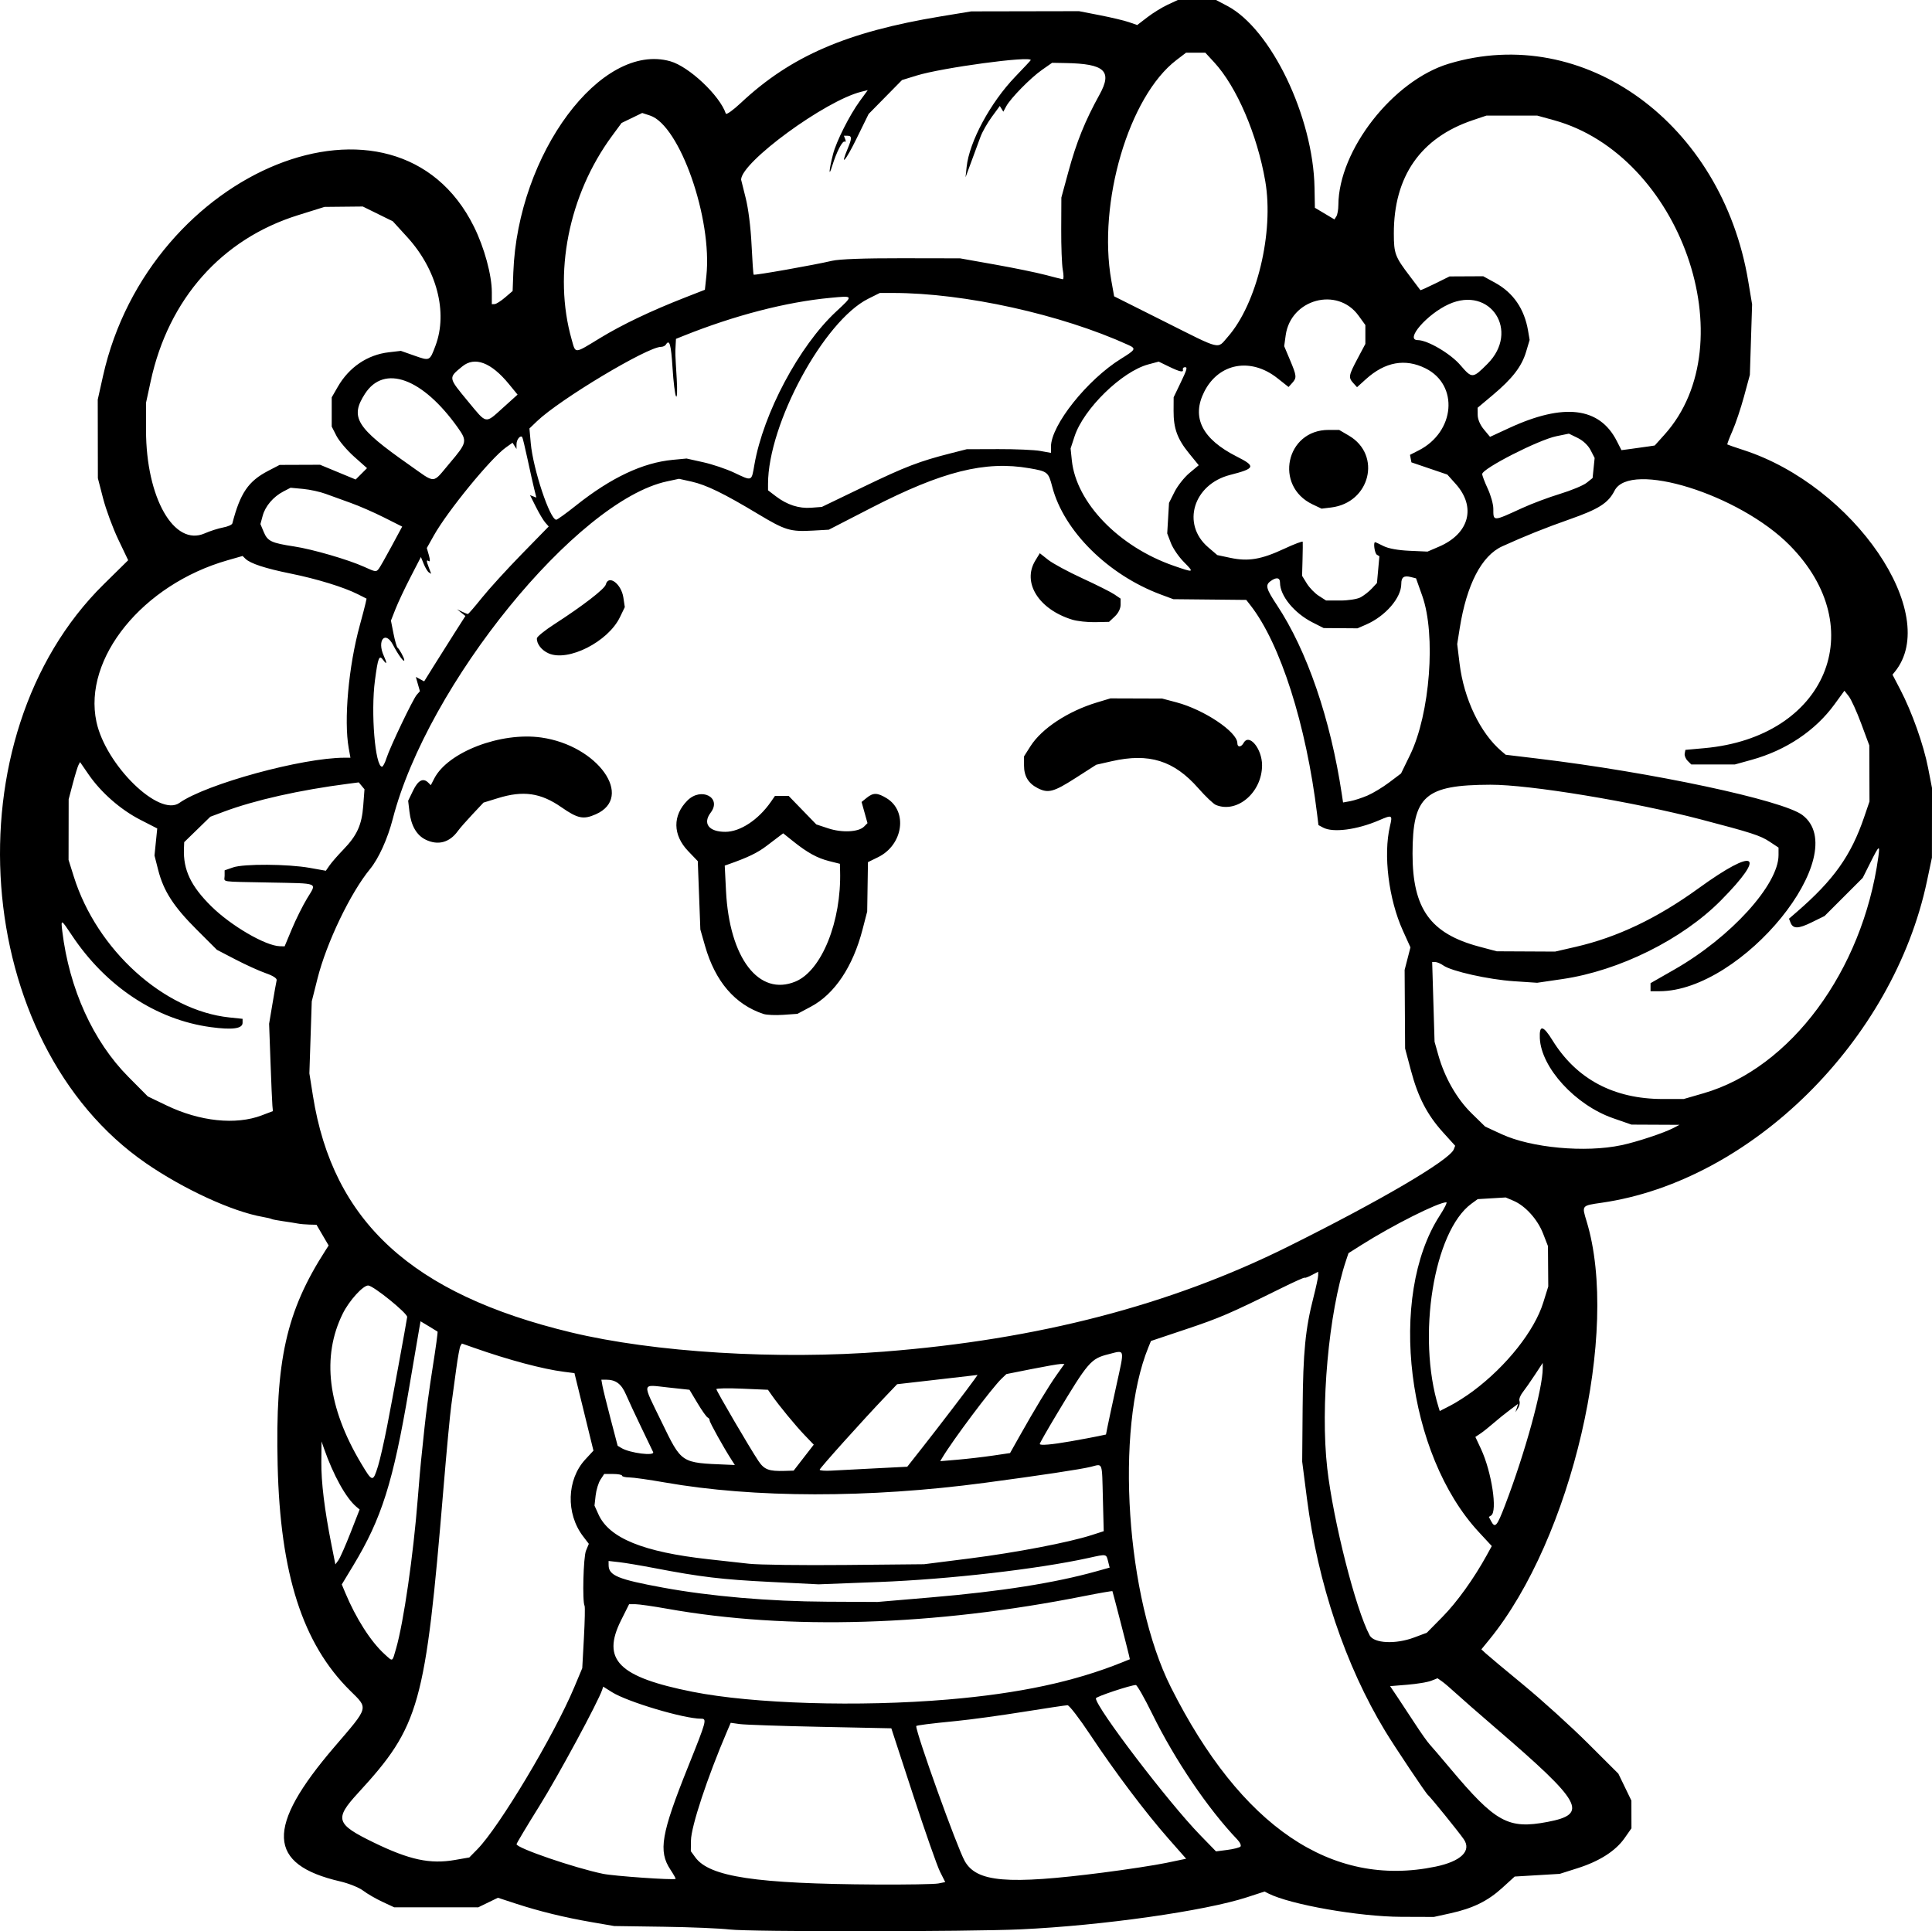 <?xml version="1.0" encoding="UTF-8" standalone="no"?>
<!-- Created with Inkscape (http://www.inkscape.org/) -->

<svg
   width="227.641mm"
   height="227.581mm"
   viewBox="0 0 227.641 227.581"
   version="1.1"
   id="svg1"
   xml:space="preserve"
   xmlns="http://www.w3.org/2000/svg"
   xmlns:svg="http://www.w3.org/2000/svg"><defs
     id="defs1" /><g
     id="layer1"
     transform="translate(-66.306,152.59)"><path
       style="fill:#000000"
       d="m 152.302,74.786 c -1.091,-0.134 -4.604,-0.281 -7.805,-0.327 l -5.821,-0.084 -2.646,-0.456 c -3.212,-0.554 -6.181,-1.28 -8.968,-2.193 l -2.088,-0.684 -1.16,0.564 -1.16,0.564 -4.954,-0.003 -4.954,-0.003 -1.393,-0.649 c -0.766,-0.357 -1.785,-0.947 -2.263,-1.312 -0.478,-0.365 -1.697,-0.855 -2.708,-1.089 -8.623,-1.996 -8.808,-6.365 -0.669,-15.855 4.102,-4.783 4.017,-4.478 1.845,-6.623 -5.6,-5.53 -8.24,-13.751 -8.539,-26.591 -0.286,-12.31 1.004,-18.092 5.646,-25.302 l 0.363,-0.564 -0.716,-1.222 -0.716,-1.222 -0.849,-0.02 c -0.467,-0.011 -1.087,-0.068 -1.378,-0.126 -0.291,-0.058 -1.065,-0.181 -1.72,-0.273 -0.655,-0.092 -1.26,-0.208 -1.345,-0.259 -0.085,-0.051 -0.561,-0.164 -1.058,-0.25 C 93.684,-9.817 87.965,-12.446 83.524,-15.502 62.909,-29.686 60.267,-65.746 78.525,-83.733 l 2.883,-2.84 -1.17,-2.452 c -0.643,-1.349 -1.447,-3.523 -1.785,-4.833 l -0.615,-2.381 -0.008,-4.63 -0.008,-4.63 0.62,-2.778 c 5.448,-24.421 34.534,-36.129 43.711,-17.595 1.22,2.464 2.103,5.704 2.103,7.715 v 1.413 l 0.331,-0.011 c 0.182,-0.006 0.733,-0.355 1.225,-0.776 l 0.895,-0.765 0.082,-2.199 c 0.519,-13.983 10.348,-27.195 18.502,-24.872 2.211,0.63 5.83,4.042 6.537,6.165 0.056,0.167 0.848,-0.397 1.762,-1.254 5.897,-5.527 12.492,-8.379 23.606,-10.209 l 3.549,-0.584 6.35,-0.012 6.35,-0.012 2.444,0.476 c 1.344,0.262 2.887,0.629 3.428,0.816 l 0.984,0.341 1.202,-0.923 c 0.661,-0.508 1.738,-1.171 2.393,-1.475 l 1.191,-0.553 2.249,0.001 2.249,0.001 1.323,0.695 c 5.161,2.711 10.133,13.068 10.283,21.419 l 0.043,2.369 1.151,0.686 1.151,0.686 0.23,-0.364 c 0.127,-0.2 0.232,-0.797 0.234,-1.326 0.027,-6.468 6.441,-14.679 13.013,-16.658 15.938,-4.799 32.18,7.002 35.283,25.636 l 0.454,2.724 -0.132,4.155 -0.132,4.155 -0.686,2.532 c -0.378,1.393 -0.992,3.223 -1.365,4.068 -0.373,0.845 -0.644,1.564 -0.602,1.599 0.043,0.035 0.911,0.335 1.929,0.666 13.005,4.229 23.318,19.366 17.8,26.127 l -0.27,0.331 0.93,1.786 c 1.362,2.615 2.733,6.477 3.262,9.194 l 0.464,2.381 -0.005,4.101 -0.005,4.101 -0.587,2.778 c -3.971,18.791 -20.709,35.343 -38.315,37.889 -2.4,0.347 -2.361,0.299 -1.784,2.195 3.937,12.942 -1.756,37.406 -11.471,49.293 l -0.931,1.139 0.507,0.472 c 0.279,0.26 2.293,1.943 4.476,3.742 2.183,1.798 5.586,4.883 7.564,6.855 l 3.595,3.586 0.767,1.585 0.767,1.585 0.004,1.633 0.004,1.633 -0.804,1.148 c -1.063,1.518 -2.953,2.729 -5.54,3.55 l -2.111,0.67 -2.652,0.158 -2.652,0.158 -1.455,1.326 c -1.715,1.563 -3.467,2.423 -6.131,3.008 l -1.939,0.426 -3.836,-0.013 c -4.976,-0.017 -13.082,-1.441 -15.663,-2.752 l -0.449,-0.228 -2.047,0.668 c -4.987,1.628 -17.067,3.342 -26.688,3.787 -6.215,0.287 -31.953,0.302 -34.264,0.019 z m 24.562,-5.427 0.816,-0.163 -0.616,-1.226 c -0.339,-0.674 -1.768,-4.752 -3.176,-9.061 l -2.561,-7.835 -8.388,-0.174 c -4.613,-0.096 -8.871,-0.242 -9.462,-0.324 l -1.074,-0.15 -0.434,1.015 c -2.321,5.424 -4.228,11.193 -4.25,12.856 l -0.016,1.258 0.529,0.727 c 1.672,2.295 7.14,3.117 21.301,3.201 3.583,0.021 6.882,-0.035 7.331,-0.124 z m -31.564,-1.628 c -1.445,-2.183 -1.097,-4.21 2.089,-12.151 2.184,-5.445 2.236,-5.638 1.51,-5.638 -2.019,0 -8.653,-1.977 -10.474,-3.121 l -1.046,-0.657 -0.12,0.368 c -0.453,1.391 -5.166,10.116 -7.394,13.69 -1.483,2.379 -2.697,4.408 -2.697,4.507 0,0.459 6.81,2.793 10.186,3.492 1.295,0.268 8.243,0.754 8.553,0.599 0.047,-0.024 -0.225,-0.514 -0.606,-1.089 z m 50.988,0.343 c 2.802,-0.359 6.148,-0.872 7.436,-1.141 l 2.342,-0.489 -2.081,-2.363 c -2.708,-3.075 -6.32,-7.872 -9.215,-12.236 -1.272,-1.919 -2.479,-3.489 -2.681,-3.489 -0.202,0 -2.54,0.35 -5.194,0.777 -2.655,0.427 -6.196,0.912 -7.87,1.077 -3.188,0.314 -4.763,0.514 -4.763,0.606 0,0.904 4.8,14.266 5.709,15.892 1.401,2.508 5.036,2.812 16.317,1.367 z m 39.146,-0.695 c 3.017,-0.626 4.292,-1.863 3.338,-3.239 -0.627,-0.903 -3.933,-4.985 -4.214,-5.202 -0.245,-0.189 -3.9,-5.654 -5.044,-7.541 -4.677,-7.715 -7.933,-17.395 -9.219,-27.41 l -0.557,-4.34 0.052,-6.35 c 0.054,-6.558 0.323,-9.296 1.277,-13.009 0.305,-1.188 0.555,-2.352 0.555,-2.586 v -0.426 l -0.794,0.41 c -0.437,0.226 -0.794,0.354 -0.794,0.285 0,-0.069 -1.28,0.507 -2.844,1.28 -6.007,2.968 -7.138,3.455 -11.143,4.797 l -4.127,1.383 -0.309,0.758 c -3.945,9.673 -2.627,29.533 2.657,40.049 8.255,16.427 18.942,23.676 31.165,21.14 z m -115.504,-0.794 1.671,-0.291 0.95,-0.966 c 2.576,-2.619 9.05,-13.443 11.417,-19.09 l 0.943,-2.249 0.195,-3.572 c 0.107,-1.965 0.143,-3.662 0.08,-3.772 -0.28,-0.487 -0.146,-5.75 0.165,-6.502 l 0.334,-0.807 -0.682,-0.894 c -2.038,-2.673 -1.922,-6.68 0.263,-9.045 l 0.964,-1.043 -1.119,-4.567 -1.119,-4.567 -1.229,-0.157 C 130.25,8.743 126.264,7.68 122.163,6.237 l -1.432,-0.504 -0.171,0.277 c -0.094,0.152 -0.318,1.378 -0.498,2.724 -0.18,1.346 -0.444,3.281 -0.586,4.3 -0.143,1.019 -0.552,5.366 -0.909,9.66 -2.139,25.73 -2.799,28.087 -10.071,36.005 -2.811,3.06 -2.622,3.661 1.825,5.824 4.236,2.06 6.652,2.578 9.61,2.063 z m 92.529,-1.566 c 0.126,-0.119 -0.036,-0.493 -0.36,-0.833 -3.479,-3.644 -7.37,-9.394 -10.041,-14.839 -0.91,-1.855 -1.775,-3.373 -1.921,-3.373 -0.593,0 -4.708,1.37 -4.708,1.567 0,1.06 8.544,12.269 12.277,16.106 l 1.878,1.931 1.323,-0.172 c 0.728,-0.095 1.426,-0.269 1.552,-0.388 z m 36.167,-2.909 c 4.889,-0.927 4.155,-2.258 -6.101,-11.075 -1.965,-1.689 -4.074,-3.535 -4.689,-4.102 -0.614,-0.567 -1.349,-1.194 -1.634,-1.393 l -0.517,-0.362 -0.748,0.296 c -0.411,0.163 -1.668,0.372 -2.794,0.464 l -2.046,0.168 0.89,1.323 c 0.49,0.728 1.431,2.156 2.092,3.175 0.661,1.019 1.422,2.09 1.691,2.381 0.269,0.291 1.338,1.541 2.375,2.778 5.37,6.402 6.856,7.224 11.479,6.347 z M 178.018,47.679 c 8.365,-0.708 14.877,-2.099 20.538,-4.389 l 0.878,-0.355 -0.119,-0.53 c -0.152,-0.676 -1.885,-7.383 -1.935,-7.489 -0.021,-0.044 -1.51,0.214 -3.31,0.572 -17.693,3.521 -34.869,4.045 -49.143,1.499 -1.655,-0.295 -3.343,-0.537 -3.752,-0.537 h -0.743 l -0.944,1.888 c -2.335,4.667 -0.312,6.695 8.405,8.431 7.159,1.425 19.601,1.801 30.125,0.911 z m -65.042,-6.004 c 0.889,-3.091 2.026,-10.95 2.554,-17.661 0.155,-1.965 0.33,-3.989 0.39,-4.498 0.06,-0.509 0.241,-2.236 0.401,-3.836 0.161,-1.601 0.592,-4.796 0.96,-7.1 0.367,-2.304 0.628,-4.218 0.58,-4.254 -0.048,-0.035 -0.519,-0.323 -1.045,-0.639 l -0.958,-0.575 -0.153,0.86 c -0.084,0.473 -0.632,3.681 -1.217,7.128 -1.865,10.996 -3.21,15.255 -6.573,20.813 l -1.337,2.21 0.403,0.965 c 1.27,3.045 3.021,5.782 4.638,7.249 1.005,0.912 0.888,0.969 1.357,-0.661 z m 119.931,-1.294 1.515,-0.567 1.845,-1.87 c 1.701,-1.724 3.694,-4.499 5.2,-7.235 l 0.611,-1.111 -1.544,-1.667 c -8.462,-9.137 -10.752,-27.74 -4.589,-37.276 0.557,-0.861 0.908,-1.566 0.78,-1.566 -0.945,0 -6.273,2.674 -9.944,4.991 l -1.587,1.002 -0.303,0.91 c -2.032,6.094 -3.028,17.173 -2.199,24.45 0.705,6.186 3.35,16.599 4.999,19.681 0.505,0.944 3.046,1.07 5.216,0.258 z m -56.915,-4.731 c 8.254,-0.702 14.608,-1.705 19.521,-3.082 l 1.54,-0.431 -0.172,-0.687 c -0.238,-0.947 -0.145,-0.928 -2.298,-0.454 -5.976,1.316 -16.446,2.519 -24.687,2.837 l -7.144,0.275 -5.689,-0.284 c -5.703,-0.284 -8.208,-0.583 -13.626,-1.625 -1.601,-0.308 -3.476,-0.623 -4.167,-0.701 l -1.257,-0.142 0.004,0.497 c 0.01,1.217 1.103,1.668 6.408,2.643 5.583,1.026 12.542,1.625 19.284,1.659 l 5.985,0.031 z m 4.62,-4.598 c 5.406,-0.685 11.611,-1.875 14.317,-2.746 l 1.425,-0.459 -0.098,-3.834 c -0.113,-4.461 0.019,-4.109 -1.414,-3.754 -1.197,0.296 -5.902,1.006 -12.512,1.888 -13.641,1.82 -27.185,1.803 -37.703,-0.047 -1.819,-0.32 -3.694,-0.586 -4.167,-0.59 -0.473,-0.005 -0.86,-0.098 -0.86,-0.207 0,-0.109 -0.474,-0.198 -1.052,-0.198 h -1.052 l -0.436,0.665 c -0.24,0.366 -0.497,1.204 -0.571,1.862 l -0.135,1.197 0.467,1.036 c 1.264,2.803 5.272,4.437 12.965,5.287 1.455,0.161 3.598,0.399 4.763,0.529 1.164,0.13 6.284,0.196 11.377,0.147 l 9.26,-0.089 z m -73.008,-3.01 1.076,-2.753 -0.368,-0.306 c -1.229,-1.022 -2.729,-3.722 -3.845,-6.921 l -0.277,-0.794 -0.021,2.404 c -0.021,2.426 0.372,5.634 1.201,9.812 l 0.452,2.275 0.353,-0.483 c 0.194,-0.265 0.837,-1.721 1.429,-3.235 z m 136.057,-3.312 c 2.342,-6.118 4.42,-13.683 4.42,-16.088 V 8.019 l -0.931,1.414 c -0.512,0.778 -1.16,1.705 -1.44,2.061 -0.28,0.356 -0.446,0.811 -0.369,1.011 0.077,0.2 0.002,0.58 -0.167,0.843 l -0.307,0.479 0.158,-0.498 0.158,-0.498 -0.997,0.745 c -0.549,0.41 -1.415,1.11 -1.926,1.557 -0.511,0.447 -1.196,0.991 -1.522,1.209 l -0.594,0.397 0.661,1.413 c 1.258,2.689 1.968,7.368 1.191,7.848 l -0.265,0.164 0.275,0.513 c 0.462,0.862 0.68,0.606 1.657,-1.947 z M 110.847,20.178 c 0.228,-0.728 0.715,-2.871 1.083,-4.763 0.606,-3.118 2.22,-11.903 2.351,-12.804 0.062,-0.425 -3.975,-3.697 -4.589,-3.718 -0.604,-0.021 -2.237,1.778 -2.99,3.293 -2.522,5.076 -1.794,11.062 2.148,17.661 1.342,2.246 1.395,2.255 1.997,0.331 z m 50.156,-0.999 1.185,-1.529 -1.071,-1.117 c -1.076,-1.122 -3.017,-3.479 -3.868,-4.697 l -0.457,-0.653 -3.039,-0.132 c -1.671,-0.073 -3.039,-0.047 -3.038,0.057 6.3e-4,0.215 3.959,6.978 4.953,8.461 0.687,1.025 1.23,1.23 3.105,1.172 l 1.046,-0.032 z m 8.431,1.262 3.771,-0.19 1.799,-2.285 c 1.903,-2.417 5.486,-7.106 6.113,-8.001 l 0.373,-0.532 -1.167,0.138 c -0.642,0.076 -2.774,0.322 -4.738,0.546 l -3.572,0.408 -1.323,1.387 c -2.734,2.865 -7.805,8.512 -7.805,8.691 0,0.102 0.625,0.15 1.389,0.107 0.764,-0.043 3.086,-0.164 5.16,-0.269 z m -16.925,-0.991 c -0.965,-1.498 -2.588,-4.418 -2.588,-4.654 0,-0.144 -0.106,-0.302 -0.237,-0.351 -0.13,-0.049 -0.665,-0.803 -1.188,-1.676 l -0.951,-1.587 -2.535,-0.275 c -3.143,-0.341 -3.071,-0.706 -0.784,3.995 2.434,5.003 2.243,4.877 7.775,5.107 l 0.89,0.037 z m 30.787,-0.511 2.021,-0.299 1.13,-2.009 c 1.808,-3.215 3.425,-5.882 4.385,-7.235 l 0.892,-1.257 -0.463,0.007 c -0.254,0.004 -1.792,0.272 -3.418,0.596 l -2.955,0.588 -0.557,0.529 c -1.132,1.076 -5.799,7.302 -7.021,9.366 l -0.22,0.371 2.091,-0.179 c 1.15,-0.099 3.001,-0.314 4.112,-0.478 z m -40.033,-0.415 c -0.049,-0.109 -0.663,-1.389 -1.366,-2.843 -0.702,-1.455 -1.525,-3.221 -1.828,-3.925 -0.549,-1.277 -1.203,-1.764 -2.366,-1.764 h -0.542 l 0.131,0.728 c 0.072,0.4 0.504,2.153 0.961,3.895 l 0.83,3.167 0.458,0.272 c 0.988,0.587 3.939,0.961 3.721,0.471 z m 49.191,-1.268 c 1.273,-0.224 2.732,-0.497 3.241,-0.605 l 0.926,-0.197 0.18,-0.916 c 0.099,-0.504 0.565,-2.673 1.035,-4.82 0.993,-4.533 1.07,-4.229 -0.95,-3.718 -2.048,0.518 -2.363,0.885 -6.085,7.085 -1.085,1.808 -1.984,3.385 -1.984,3.48 0,0.205 1.398,0.086 3.638,-0.309 z m 47.427,-5.927 c 3.932,-2.938 7.225,-7.092 8.26,-10.42 l 0.591,-1.898 -0.018,-2.381 -0.018,-2.381 -0.575,-1.481 c -0.645,-1.663 -2.089,-3.263 -3.477,-3.855 l -0.926,-0.394 -1.651,0.099 -1.651,0.099 -0.73,0.533 c -4.445,3.245 -6.455,15.663 -3.882,23.978 l 0.142,0.459 1.24,-0.635 c 0.682,-0.349 1.895,-1.125 2.695,-1.723 z M 170.538,6.679 c 18.056,-1.412 33.646,-5.466 47.489,-12.347 10.952,-5.444 19.09,-10.22 19.578,-11.49 l 0.159,-0.415 -1.425,-1.574 c -1.872,-2.069 -2.952,-4.151 -3.789,-7.307 l -0.685,-2.581 -0.028,-4.63 -0.028,-4.63 0.343,-1.329 0.343,-1.329 -0.895,-1.978 c -1.674,-3.7 -2.319,-8.903 -1.522,-12.289 0.318,-1.353 0.276,-1.377 -1.288,-0.704 -2.595,1.116 -5.416,1.483 -6.589,0.855 l -0.546,-0.292 -0.153,-1.256 c -1.289,-10.589 -4.328,-20.122 -7.857,-24.645 l -0.496,-0.635 -4.296,-0.043 -4.296,-0.043 -1.468,-0.546 c -6.216,-2.313 -11.438,-7.489 -12.794,-12.682 -0.459,-1.759 -0.543,-1.827 -2.679,-2.199 -5.23,-0.911 -10.271,0.351 -18.667,4.672 l -4.99,2.568 -1.858,0.105 c -2.682,0.152 -3.271,-0.027 -6.497,-1.968 -3.994,-2.403 -6.086,-3.422 -7.82,-3.807 l -1.475,-0.328 -1.408,0.302 c -10.626,2.279 -28.23,23.944 -32.314,39.768 -0.606,2.347 -1.664,4.68 -2.687,5.925 -2.309,2.811 -5.123,8.679 -6.183,12.894 l -0.677,2.689 -0.14,4.243 -0.14,4.243 0.418,2.636 c 2.353,14.828 11.66,23.368 30.389,27.881 9.809,2.364 24.342,3.255 36.971,2.267 z M 156.271,-33.102 c -3.357,-1.108 -5.692,-3.823 -6.889,-8.01 l -0.556,-1.945 -0.151,-4.027 -0.151,-4.027 -1.139,-1.189 c -1.816,-1.895 -1.847,-4.191 -0.082,-5.957 1.626,-1.626 4.085,-0.348 2.743,1.426 -0.97,1.282 -0.223,2.265 1.721,2.265 1.753,0 3.901,-1.417 5.377,-3.547 l 0.475,-0.686 h 0.806 0.806 l 1.629,1.68 1.629,1.68 1.419,0.468 c 1.613,0.532 3.56,0.435 4.204,-0.209 l 0.409,-0.409 -0.349,-1.248 -0.349,-1.248 0.604,-0.489 c 0.772,-0.625 1.261,-0.615 2.347,0.047 2.524,1.539 1.949,5.501 -1.008,6.95 l -1.191,0.583 -0.045,2.91 -0.045,2.91 -0.548,2.117 c -1.134,4.378 -3.292,7.606 -6.077,9.09 l -1.594,0.849 -1.666,0.117 c -0.916,0.064 -1.964,0.019 -2.328,-0.101 z m 3.779,-3.83 c 3.079,-1.289 5.409,-7.087 5.241,-13.04 l -0.024,-0.828 -1.257,-0.316 c -1.414,-0.355 -2.572,-0.993 -4.266,-2.349 l -1.157,-0.926 -0.326,0.243 c -0.179,0.134 -0.909,0.688 -1.621,1.231 -1.092,0.833 -2.214,1.373 -4.573,2.201 l -0.367,0.129 0.148,2.971 c 0.396,7.941 3.888,12.49 8.202,10.684 z M 116.438,-53.655 c -1.046,-0.516 -1.691,-1.635 -1.885,-3.266 l -0.155,-1.306 0.587,-1.213 c 0.587,-1.213 1.185,-1.52 1.787,-0.918 l 0.295,0.295 0.412,-0.798 c 1.611,-3.116 7.831,-5.494 12.604,-4.82 6.667,0.942 10.991,7.025 6.429,9.044 -1.467,0.649 -2.126,0.514 -4.055,-0.827 -2.443,-1.699 -4.495,-1.994 -7.473,-1.074 l -1.708,0.527 -1.308,1.391 c -0.719,0.765 -1.481,1.635 -1.694,1.933 -0.99,1.391 -2.363,1.76 -3.839,1.031 z m 93.14,-4.074 c -0.295,-0.12 -1.229,-1.007 -2.076,-1.972 -2.873,-3.273 -5.805,-4.187 -10.211,-3.185 l -1.816,0.413 -2.451,1.571 c -2.575,1.651 -3.222,1.821 -4.47,1.176 -1.084,-0.56 -1.59,-1.406 -1.59,-2.654 v -1.08 l 0.756,-1.192 c 1.328,-2.094 4.428,-4.134 7.843,-5.163 l 1.587,-0.478 3.043,0.01 3.043,0.01 1.687,0.447 c 3.259,0.864 7.177,3.488 7.177,4.808 0,0.524 0.441,0.506 0.742,-0.031 0.648,-1.157 2.169,0.69 2.169,2.633 0,3.19 -2.916,5.706 -5.431,4.686 z m -78.619,-17.862 c -0.836,-0.363 -1.425,-1.117 -1.393,-1.779 0.009,-0.191 0.932,-0.938 2.051,-1.66 3.335,-2.151 5.929,-4.151 6.067,-4.677 0.317,-1.213 1.828,-0.096 2.072,1.532 l 0.169,1.129 -0.58,1.198 c -1.396,2.883 -6.078,5.26 -8.386,4.257 z m 61.658,-3.987 c -3.935,-1.218 -5.898,-4.371 -4.326,-6.949 l 0.531,-0.87 0.99,0.781 c 0.544,0.429 2.359,1.41 4.032,2.179 1.673,0.769 3.37,1.621 3.77,1.894 l 0.728,0.496 v 0.73 c 0,0.441 -0.269,0.982 -0.68,1.368 l -0.68,0.639 -1.635,0.036 c -0.899,0.02 -2.128,-0.116 -2.729,-0.302 z m 64.726,61.941 c 1.842,-0.392 5.029,-1.448 6.159,-2.041 l 0.69,-0.362 -2.829,-0.013 -2.829,-0.013 -2.162,-0.753 c -4.444,-1.548 -8.472,-5.945 -8.634,-9.425 -0.075,-1.613 0.39,-1.538 1.487,0.239 2.825,4.576 7.23,6.923 12.996,6.923 h 2.471 l 2.345,-0.679 c 10.25,-2.969 18.727,-14.429 20.584,-27.83 0.208,-1.503 0.107,-1.432 -0.941,0.661 l -0.894,1.786 -2.249,2.249 -2.249,2.249 -1.531,0.752 c -1.577,0.775 -2.193,0.777 -2.488,0.006 l -0.17,-0.444 0.904,-0.783 c 4.363,-3.777 6.397,-6.639 7.945,-11.173 l 0.632,-1.852 -0.011,-3.307 -0.011,-3.307 -0.954,-2.569 c -0.524,-1.413 -1.184,-2.862 -1.466,-3.22 l -0.512,-0.651 -1.166,1.602 c -2.263,3.108 -5.711,5.416 -9.773,6.541 l -1.972,0.546 h -2.566 -2.566 l -0.429,-0.429 c -0.236,-0.236 -0.392,-0.623 -0.346,-0.86 l 0.083,-0.431 2.246,-0.203 c 14.334,-1.294 19.717,-14.102 10.046,-23.9 -5.927,-6.005 -18.813,-10.025 -20.641,-6.44 -0.744,1.459 -1.852,2.166 -5.283,3.37 -2.883,1.012 -5.251,1.962 -7.945,3.185 -2.439,1.108 -4.201,4.506 -5.02,9.685 l -0.291,1.837 0.278,2.29 c 0.507,4.168 2.436,8.202 4.941,10.331 l 0.495,0.421 3.704,0.444 c 13.541,1.623 28.963,4.911 31.265,6.667 6.025,4.595 -7.103,20.754 -16.861,20.754 h -1.043 v -0.475 -0.475 l 2.844,-1.627 c 6.603,-3.778 12.237,-9.975 12.237,-13.462 v -0.887 l -1.059,-0.701 c -1.088,-0.72 -2.122,-1.055 -8.069,-2.612 -8.026,-2.101 -20.205,-4.111 -24.824,-4.095 -7.715,0.026 -9.163,1.307 -9.172,8.115 -0.008,6.489 2.094,9.427 7.841,10.96 l 2.078,0.554 3.44,0.017 3.44,0.017 2.425,-0.558 c 4.908,-1.13 9.61,-3.372 14.493,-6.911 6.704,-4.859 8.095,-4.099 2.625,1.432 -4.555,4.606 -11.975,8.291 -18.675,9.274 l -2.985,0.438 -2.761,-0.184 c -2.952,-0.197 -7.311,-1.17 -8.278,-1.847 -0.324,-0.227 -0.755,-0.412 -0.959,-0.412 h -0.371 l 0.141,4.696 0.141,4.696 0.442,1.569 c 0.747,2.654 2.179,5.16 3.92,6.864 l 1.6,1.565 1.938,0.895 c 3.495,1.615 9.867,2.201 14.109,1.298 z m -160.205,-3.516 1.323,-0.501 -0.06,-0.648 c -0.033,-0.356 -0.133,-2.672 -0.223,-5.146 l -0.164,-4.498 0.399,-2.381 c 0.219,-1.31 0.439,-2.544 0.488,-2.742 0.057,-0.23 -0.409,-0.534 -1.285,-0.839 -0.756,-0.263 -2.359,-0.99 -3.564,-1.617 l -2.19,-1.139 -2.391,-2.388 c -2.713,-2.709 -3.893,-4.538 -4.525,-7.011 l -0.437,-1.713 0.162,-1.594 0.162,-1.594 -2.013,-1.033 c -2.311,-1.186 -4.612,-3.203 -6.071,-5.322 l -1.011,-1.468 -0.182,0.34 c -0.1,0.187 -0.402,1.173 -0.671,2.192 l -0.489,1.852 -0.006,3.572 -0.006,3.572 0.62,1.973 c 2.712,8.635 10.613,15.786 18.333,16.593 l 1.552,0.162 v 0.47 c 0,0.692 -1.197,0.855 -3.747,0.51 -6.437,-0.871 -12.36,-4.789 -16.375,-10.834 -1.264,-1.904 -1.298,-1.918 -1.123,-0.474 0.823,6.794 3.629,12.979 7.789,17.168 l 2.287,2.303 2.211,1.064 c 3.923,1.887 8.155,2.33 11.207,1.173 z m 3.561,-21.972 c 0.471,-1.128 1.274,-2.742 1.785,-3.587 1.166,-1.929 1.566,-1.76 -4.446,-1.881 -6.011,-0.122 -5.266,-0.009 -5.266,-0.795 v -0.641 l 0.992,-0.345 c 1.259,-0.438 6.458,-0.407 9.038,0.054 l 1.897,0.339 0.445,-0.64 c 0.245,-0.352 0.963,-1.175 1.596,-1.83 1.636,-1.691 2.193,-2.914 2.365,-5.188 l 0.147,-1.943 -0.337,-0.406 -0.337,-0.406 -1.222,0.158 c -5.756,0.743 -11.017,1.926 -14.706,3.306 l -1.561,0.584 -1.54,1.498 -1.54,1.498 -0.029,0.781 c -0.093,2.482 0.815,4.395 3.212,6.766 2.33,2.304 6.392,4.672 8.091,4.716 l 0.559,0.014 z m -13.259,-14.849 c 3.16,-2.228 14.477,-5.326 19.459,-5.326 h 0.697 l -0.202,-1.124 c -0.592,-3.3 -0.018,-9.663 1.307,-14.486 0.3,-1.091 0.601,-2.244 0.67,-2.56 l 0.125,-0.576 -1.019,-0.515 c -1.654,-0.836 -4.82,-1.81 -7.916,-2.437 -2.993,-0.605 -4.768,-1.187 -5.34,-1.75 l -0.331,-0.326 -1.776,0.508 c -9.994,2.858 -17.05,11.554 -15.446,19.036 1.094,5.101 7.378,11.246 9.773,9.557 z m 139.993,-0.869 c 0.648,-0.278 1.803,-0.977 2.566,-1.553 l 1.387,-1.048 1.064,-2.185 c 2.351,-4.829 3.066,-14.159 1.436,-18.746 l -0.733,-2.063 -0.617,-0.155 c -0.816,-0.205 -1.122,0.017 -1.122,0.813 0,1.641 -1.867,3.799 -4.144,4.789 l -1.016,0.442 -1.993,-0.015 -1.993,-0.015 -1.315,-0.668 c -2.158,-1.096 -3.828,-3.138 -3.828,-4.681 0,-0.623 -0.45,-0.683 -1.148,-0.154 -0.599,0.454 -0.478,0.888 0.783,2.792 3.552,5.365 6.311,13.405 7.647,22.28 l 0.148,0.984 0.85,-0.156 c 0.467,-0.086 1.38,-0.384 2.028,-0.662 z m -115.597,-4.39 c 0.432,-1.342 3.125,-6.976 3.581,-7.491 l 0.366,-0.413 -0.242,-0.843 -0.242,-0.843 0.492,0.263 0.492,0.263 1.143,-1.836 c 0.629,-1.01 1.722,-2.743 2.429,-3.852 l 1.286,-2.015 -0.492,-0.396 -0.492,-0.396 0.578,0.279 c 0.318,0.154 0.632,0.279 0.698,0.279 0.066,0 0.813,-0.863 1.659,-1.918 0.847,-1.055 2.963,-3.376 4.703,-5.158 l 3.163,-3.239 -0.409,-0.465 c -0.225,-0.256 -0.721,-1.086 -1.101,-1.846 l -0.692,-1.381 0.374,0.143 0.374,0.143 -0.252,-1.011 c -0.139,-0.556 -0.493,-2.141 -0.788,-3.521 -0.295,-1.38 -0.58,-2.553 -0.633,-2.606 -0.233,-0.233 -0.661,0.303 -0.665,0.832 l -0.004,0.58 -0.233,-0.368 -0.233,-0.368 -0.788,0.561 c -1.776,1.265 -6.87,7.491 -8.488,10.376 l -0.825,1.47 0.244,0.85 c 0.151,0.527 0.15,0.792 -0.004,0.697 -0.314,-0.194 -0.311,-0.059 0.016,0.802 l 0.264,0.694 -0.271,-0.168 c -0.149,-0.092 -0.423,-0.539 -0.608,-0.992 l -0.336,-0.824 -1.222,2.366 c -0.672,1.301 -1.466,2.987 -1.766,3.747 l -0.544,1.381 0.302,1.53 c 0.166,0.841 0.383,1.589 0.482,1.662 0.215,0.158 0.789,1.217 0.789,1.457 0,0.356 -0.697,-0.584 -1.326,-1.787 -0.911,-1.743 -1.923,-0.543 -1.088,1.289 0.401,0.88 0.376,1.101 -0.059,0.507 -0.489,-0.668 -0.619,-0.351 -0.983,2.384 -0.503,3.779 0.021,10.173 0.835,10.173 0.11,0 0.343,-0.446 0.519,-0.992 z m 114.762,-18.959 c 0.393,-0.204 0.993,-0.67 1.333,-1.034 l 0.618,-0.662 0.143,-1.576 0.143,-1.576 -0.298,-0.184 c -0.262,-0.162 -0.445,-1.476 -0.206,-1.476 0.05,0 0.497,0.207 0.992,0.459 0.563,0.287 1.702,0.495 3.041,0.555 l 2.141,0.096 1.363,-0.586 c 3.565,-1.534 4.397,-4.665 1.961,-7.385 l -0.991,-1.106 -2.114,-0.719 -2.114,-0.719 -0.085,-0.443 -0.085,-0.443 1.027,-0.524 c 4.294,-2.191 4.753,-7.7 0.805,-9.668 -2.399,-1.195 -4.767,-0.767 -7.022,1.27 l -1.05,0.949 -0.435,-0.48 c -0.601,-0.664 -0.563,-0.888 0.491,-2.875 l 0.926,-1.745 v -1.111 -1.111 l -0.81,-1.118 c -2.488,-3.434 -7.991,-1.942 -8.578,2.326 l -0.176,1.282 0.681,1.618 c 0.799,1.898 0.818,2.102 0.257,2.722 l -0.424,0.469 -1.312,-1.037 c -3.143,-2.484 -6.912,-1.789 -8.621,1.591 -1.535,3.034 -0.257,5.58 3.836,7.646 2.272,1.147 2.179,1.403 -0.783,2.159 -4.344,1.109 -5.771,5.806 -2.591,8.529 l 1.072,0.918 1.563,0.332 c 2.083,0.442 3.63,0.181 6.294,-1.062 1.201,-0.56 2.196,-0.937 2.211,-0.837 0.016,0.1 0.005,1.043 -0.023,2.097 l -0.052,1.916 0.561,0.908 c 0.309,0.5 0.944,1.154 1.412,1.453 l 0.851,0.545 1.667,0.004 c 0.925,0.003 1.985,-0.161 2.381,-0.367 z m -5.636,-10.962 c -4.561,-2.167 -3.144,-8.775 1.882,-8.775 h 1.247 l 1.148,0.673 c 3.896,2.283 2.508,7.912 -2.089,8.468 l -1.129,0.137 z m -110.009,7.563 c 0.14,-0.182 0.814,-1.369 1.497,-2.638 l 1.243,-2.307 -2.16,-1.086 c -1.188,-0.597 -2.949,-1.366 -3.912,-1.707 -0.963,-0.342 -2.288,-0.821 -2.942,-1.065 -0.655,-0.244 -1.853,-0.506 -2.663,-0.582 l -1.472,-0.138 -0.835,0.432 c -1.193,0.617 -2.144,1.728 -2.452,2.864 l -0.266,0.983 0.392,0.937 c 0.453,1.084 0.894,1.293 3.597,1.704 2.158,0.328 6.38,1.557 8.225,2.395 1.383,0.628 1.423,0.632 1.749,0.208 z m 94.84,-0.777 c -0.603,-0.609 -1.29,-1.615 -1.527,-2.235 l -0.431,-1.128 0.106,-1.8 0.106,-1.8 0.652,-1.298 c 0.359,-0.714 1.147,-1.712 1.751,-2.218 l 1.099,-0.92 -1.137,-1.395 c -1.388,-1.704 -1.837,-2.94 -1.827,-5.022 l 0.008,-1.592 0.76,-1.583 c 0.847,-1.765 0.908,-1.992 0.526,-1.954 -0.146,0.015 -0.235,0.134 -0.198,0.265 0.105,0.379 -0.36,0.281 -1.649,-0.345 l -1.201,-0.583 -1.221,0.327 c -3.121,0.835 -7.626,5.231 -8.692,8.483 l -0.467,1.425 0.145,1.401 c 0.514,4.982 5.54,10.182 12.005,12.422 2.42,0.838 2.454,0.826 1.191,-0.45 z M 90.422,-89.736 c 0.637,-0.28 1.614,-0.592 2.171,-0.695 0.557,-0.103 1.048,-0.32 1.091,-0.484 0.931,-3.583 1.881,-4.974 4.229,-6.194 l 1.34,-0.696 2.381,-0.009 2.381,-0.009 2.099,0.869 2.099,0.869 0.669,-0.669 0.669,-0.669 -1.522,-1.356 c -0.837,-0.746 -1.773,-1.849 -2.08,-2.45 l -0.558,-1.094 -1.2e-4,-1.721 -1.2e-4,-1.721 0.722,-1.254 c 1.322,-2.298 3.491,-3.766 5.996,-4.057 l 1.43,-0.167 1.558,0.549 c 1.864,0.657 1.837,0.669 2.526,-1.171 1.467,-3.921 0.153,-8.966 -3.331,-12.782 l -1.702,-1.865 -1.769,-0.871 -1.769,-0.871 -2.255,0.023 -2.255,0.023 -3.132,0.978 c -8.981,2.803 -15.247,9.866 -17.346,19.551 l -0.556,2.568 0.004,3.246 c 0.01,7.93 3.302,13.712 6.908,12.13 z m 43.756,-3.291 c 4.146,-3.291 7.86,-5.042 11.406,-5.377 l 1.617,-0.153 1.967,0.438 c 1.082,0.241 2.716,0.792 3.633,1.225 2.156,1.019 2.045,1.062 2.393,-0.934 1.058,-6.075 5.279,-13.992 9.613,-18.03 2.082,-1.94 2.101,-1.893 -0.656,-1.635 -5.192,0.485 -11.296,2.065 -17.338,4.489 l -0.86,0.345 -0.042,0.802 c -0.049,0.945 -0.053,0.82 0.131,3.912 0.083,1.387 0.048,2.272 -0.081,2.063 -0.124,-0.201 -0.31,-1.715 -0.413,-3.365 -0.173,-2.767 -0.361,-3.421 -0.785,-2.734 -0.09,0.146 -0.347,0.265 -0.571,0.265 -1.605,0 -11.925,6.187 -14.611,8.76 l -0.894,0.857 0.157,1.74 c 0.275,3.06 2.261,9.02 3.004,9.015 0.119,-8.03e-4 1.168,-0.757 2.332,-1.681 z m 111.522,0.289 c 1.091,-0.501 3.078,-1.246 4.415,-1.654 1.337,-0.408 2.747,-0.995 3.135,-1.304 l 0.705,-0.562 0.121,-1.182 0.121,-1.182 -0.477,-0.926 c -0.292,-0.566 -0.882,-1.123 -1.517,-1.434 l -1.04,-0.508 -1.474,0.302 c -2.104,0.432 -8.718,3.805 -8.74,4.457 -0.005,0.167 0.287,0.941 0.649,1.72 0.362,0.778 0.66,1.842 0.661,2.363 0.004,1.527 -0.089,1.53 3.442,-0.093 z M 168.105,-95.249 c 4.867,-2.349 6.53,-2.986 10.258,-3.934 l 1.852,-0.471 3.704,-0.012 c 2.037,-0.007 4.27,0.091 4.961,0.216 l 1.257,0.228 v -0.725 c 0,-2.536 4.28,-7.907 8.268,-10.375 1.723,-1.066 1.787,-1.189 0.843,-1.619 -7.906,-3.602 -19.323,-6.126 -27.713,-6.126 h -1.562 l -1.361,0.679 c -5.239,2.614 -11.812,14.759 -11.812,21.825 v 0.752 l 0.926,0.706 c 1.317,1.005 2.717,1.458 4.162,1.347 l 1.251,-0.096 z m -48.781,-2.8 c 2.014,-2.378 2.054,-2.562 0.92,-4.157 -4.153,-5.839 -8.675,-7.484 -10.936,-3.98 -1.791,2.775 -1.042,3.985 5.159,8.338 3.291,2.31 2.71,2.334 4.857,-0.202 z m 141.11,-1.916 0.843,-0.127 1.154,-1.284 c 9.672,-10.757 1.875,-32.939 -13.022,-37.047 l -1.979,-0.546 h -2.99 -2.99 l -1.601,0.539 c -6.152,2.072 -9.323,6.622 -9.312,13.361 0.004,2.366 0.141,2.731 1.881,5.017 0.665,0.873 1.226,1.617 1.247,1.653 0.021,0.036 0.803,-0.313 1.738,-0.776 l 1.699,-0.841 1.984,-0.01 1.984,-0.01 1.409,0.772 c 2.129,1.167 3.441,3.079 3.875,5.645 l 0.184,1.088 -0.418,1.399 c -0.518,1.733 -1.614,3.154 -3.924,5.093 l -1.786,1.498 0.007,0.843 c 0.004,0.522 0.283,1.176 0.731,1.715 l 0.724,0.872 2.263,-1.046 c 6.424,-2.968 10.632,-2.463 12.664,1.519 l 0.558,1.094 1.118,-0.148 c 0.615,-0.082 1.498,-0.206 1.961,-0.276 z m -134.859,-4.576 1.715,-1.547 -1.023,-1.248 c -2.092,-2.553 -4.023,-3.28 -5.496,-2.07 -1.659,1.364 -1.676,1.266 0.707,4.149 2.214,2.678 1.969,2.635 4.097,0.716 z m 115.993,-5.172 c 3.853,-3.853 0.348,-9.253 -4.56,-7.026 -2.569,1.166 -5.215,4.228 -3.653,4.228 1.148,0 3.84,1.577 5.009,2.934 1.393,1.618 1.453,1.615 3.205,-0.136 z m -104.556,-3.041 c 2.635,-1.604 5.988,-3.202 10.049,-4.79 l 2.3,-0.899 0.172,-1.607 c 0.725,-6.769 -3.129,-17.766 -6.632,-18.922 l -0.926,-0.305 -1.215,0.588 -1.215,0.588 -1.131,1.536 c -5.115,6.948 -6.956,16.244 -4.75,23.988 0.484,1.698 0.246,1.711 3.347,-0.177 z m 73.962,-0.142 c 3.426,-3.892 5.453,-12.316 4.414,-18.346 -0.945,-5.488 -3.368,-11.128 -6.013,-13.998 l -1.049,-1.138 h -1.136 -1.136 l -1.134,0.865 c -5.604,4.274 -9.304,16.814 -7.669,25.991 l 0.33,1.852 5.869,2.943 c 6.913,3.466 6.23,3.3 7.524,1.831 z m -19.444,-7.883 c -0.111,-0.618 -0.194,-2.791 -0.184,-4.829 l 0.017,-3.704 0.832,-3.057 c 0.948,-3.481 1.963,-5.994 3.661,-9.064 1.543,-2.789 0.624,-3.645 -3.998,-3.727 l -1.587,-0.028 -1.2,0.84 c -1.348,0.944 -3.704,3.347 -4.212,4.296 l -0.334,0.624 -0.208,-0.336 -0.208,-0.336 -0.946,1.292 c -0.52,0.711 -1.12,1.769 -1.333,2.351 -0.213,0.582 -0.695,1.892 -1.072,2.91 l -0.685,1.852 0.128,-1.218 c 0.312,-2.973 2.796,-7.587 5.729,-10.638 1.005,-1.045 1.827,-1.926 1.827,-1.956 0,-0.519 -10.457,0.896 -13.449,1.82 l -1.721,0.531 -1.967,1.999 -1.967,1.999 -1.428,2.91 c -1.309,2.667 -1.975,3.412 -1.031,1.153 0.505,-1.208 0.499,-1.496 -0.028,-1.496 h -0.425 l 0.158,0.411 c 0.087,0.226 0.063,0.352 -0.052,0.281 -0.268,-0.166 -0.965,1.179 -1.493,2.88 -0.443,1.428 -0.371,0.46 0.106,-1.406 0.38,-1.49 1.949,-4.604 3.145,-6.243 l 0.948,-1.299 -0.781,0.194 c -4.246,1.057 -14.143,8.303 -14.143,10.355 0,0.028 0.239,0.989 0.532,2.135 0.317,1.24 0.599,3.477 0.697,5.524 0.091,1.892 0.202,3.483 0.247,3.536 0.092,0.107 7.169,-1.144 9.239,-1.634 0.848,-0.2 3.792,-0.308 8.202,-0.301 l 6.879,0.012 4.101,0.73 c 2.256,0.401 4.934,0.951 5.953,1.221 1.019,0.27 1.943,0.501 2.054,0.514 0.111,0.013 0.111,-0.483 0,-1.101 z"
       id="path66" /></g></svg>
